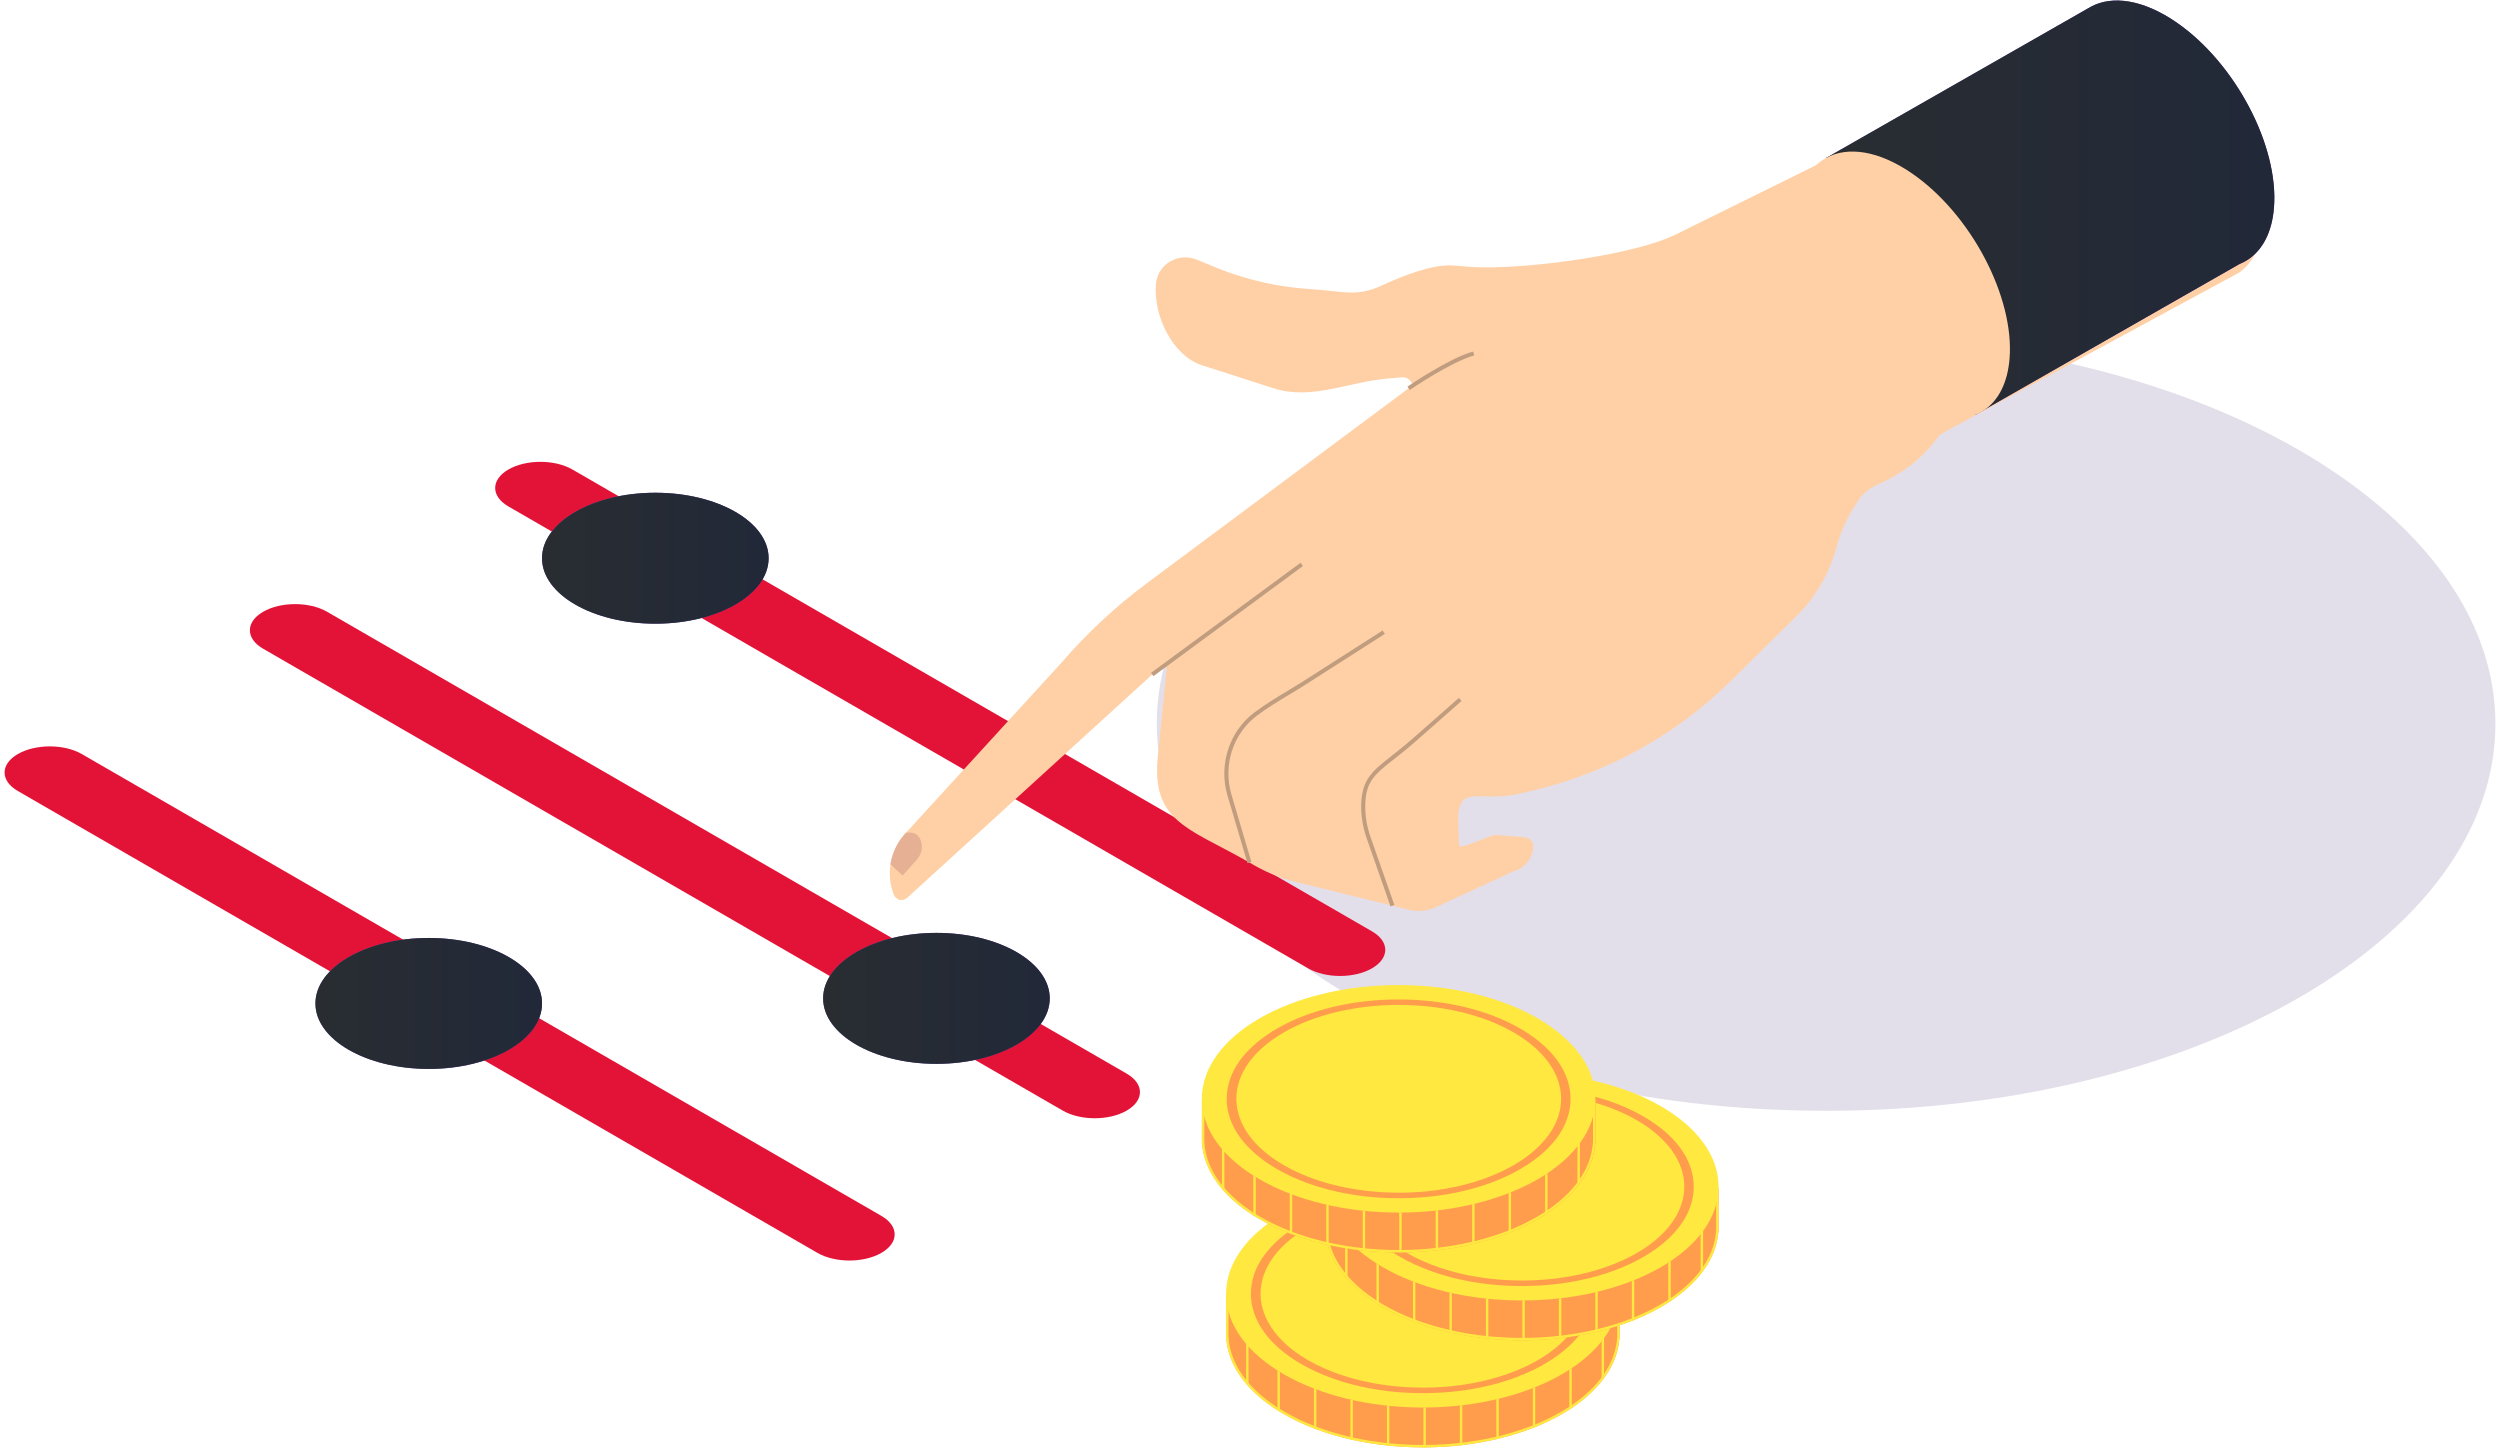 <svg width="273" height="159" viewBox="0 0 273 159" fill="none" xmlns="http://www.w3.org/2000/svg">
<g clip-path="url(#clip0_2271_28422)">
<path d="M199.409 121.299C239.776 121.299 272.5 102.382 272.5 79.048C272.5 55.713 239.776 36.797 199.409 36.797C159.041 36.797 126.317 55.713 126.317 79.048C126.317 102.382 159.041 121.299 199.409 121.299Z" fill="#E3DFEA"/>
<path d="M96.251 136.814C94.321 137.928 91.195 137.928 89.266 136.814L1.947 86.378C0.018 85.264 0.018 83.456 1.947 82.341C3.876 81.227 7.002 81.227 8.931 82.341L96.251 132.777C98.18 133.892 98.18 135.699 96.251 136.814Z" fill="#E31337"/>
<path d="M46.817 116.727C53.65 116.727 59.19 113.525 59.19 109.576C59.19 105.627 53.65 102.425 46.817 102.425C39.983 102.425 34.444 105.627 34.444 109.576C34.444 113.525 39.983 116.727 46.817 116.727Z" fill="url(#paint0_linear_2271_28422)"/>
<path d="M46.817 116.727C53.65 116.727 59.19 113.525 59.19 109.576C59.19 105.627 53.65 102.425 46.817 102.425C39.983 102.425 34.444 105.627 34.444 109.576C34.444 113.525 39.983 116.727 46.817 116.727Z" fill="url(#paint1_linear_2271_28422)"/>
<path d="M123.037 121.277C121.108 122.392 117.982 122.392 116.053 121.277L28.733 70.841C26.804 69.727 26.804 67.919 28.733 66.805C30.663 65.69 33.788 65.69 35.718 66.805L123.037 117.241C124.966 118.355 124.966 120.163 123.037 121.277Z" fill="#E31337"/>
<path d="M102.258 116.173C109.091 116.173 114.631 112.971 114.631 109.022C114.631 105.073 109.091 101.871 102.258 101.871C95.424 101.871 89.885 105.073 89.885 109.022C89.885 112.971 95.424 116.173 102.258 116.173Z" fill="url(#paint2_linear_2271_28422)"/>
<path d="M102.258 116.173C109.091 116.173 114.631 112.971 114.631 109.022C114.631 105.073 109.091 101.871 102.258 101.871C95.424 101.871 89.885 105.073 89.885 109.022C89.885 112.971 95.424 116.173 102.258 116.173Z" fill="url(#paint3_linear_2271_28422)"/>
<path d="M149.824 105.741C147.894 106.855 144.769 106.855 142.84 105.741L55.52 55.305C53.591 54.19 53.591 52.383 55.52 51.268C57.449 50.154 60.575 50.154 62.504 51.268L149.824 101.704C151.753 102.818 151.753 104.626 149.824 105.741Z" fill="#E31337"/>
<path d="M71.56 68.108C78.394 68.108 83.933 64.907 83.933 60.957C83.933 57.008 78.394 53.807 71.56 53.807C64.727 53.807 59.187 57.008 59.187 60.957C59.187 64.907 64.727 68.108 71.56 68.108Z" fill="url(#paint4_linear_2271_28422)"/>
<path d="M71.56 68.108C78.394 68.108 83.933 64.907 83.933 60.957C83.933 57.008 78.394 53.807 71.56 53.807C64.727 53.807 59.187 57.008 59.187 60.957C59.187 64.907 64.727 68.108 71.56 68.108Z" fill="url(#paint5_linear_2271_28422)"/>
<path d="M247.117 24.421C246.913 26.95 245.958 28.761 244.504 29.776L243.509 30.314L212.746 46.959C212.419 47.139 212.097 47.328 211.779 47.529L211.711 47.625C210.094 49.894 207.877 51.643 205.335 52.779C204.457 53.172 203.675 53.636 203.19 54.296C201.978 55.933 201.069 57.806 200.525 59.815C199.758 62.648 198.252 65.226 196.169 67.285L189.064 74.305C182.945 80.354 175.256 84.561 166.865 86.452L165.737 86.706C161.563 87.647 159.12 85.468 159.247 89.746L159.318 92.247C159.34 92.956 162.673 91.124 163.381 91.179L166.507 91.433C167.051 91.476 167.477 91.956 167.44 92.501C167.344 93.767 166.46 94.835 165.236 95.163L156.799 99.067V99.061C155.917 99.469 154.897 99.605 153.855 99.348L152.056 98.906L141.541 96.321C139.989 95.94 138.496 95.352 137.111 94.572L136.437 94.188L135.8 93.829C129.697 90.396 125.727 89.613 126.432 82.639L127.406 73.052C127.424 72.863 127.297 72.72 127.143 72.683H127.14C127.035 72.659 126.923 72.68 126.831 72.761L125.847 73.637L125.826 73.655H125.823L99.045 98.061C98.575 98.475 97.833 98.296 97.602 97.692L97.583 97.643C97.237 96.73 97.11 95.773 97.19 94.829C97.203 94.68 97.224 94.529 97.243 94.38C97.354 93.674 97.583 92.987 97.92 92.356C98.136 91.944 98.405 91.551 98.715 91.195L98.928 90.944L115.83 72.457C118.638 69.192 121.794 66.251 125.241 63.684L153.821 42.406C154.328 42.031 154.359 42.143 154.09 41.706H154.087C153.895 41.384 153.537 41.164 153.085 41.202L151.496 41.341C147.18 41.725 143.214 43.727 139.089 42.403L131.283 39.898C128.015 38.852 125.912 34.416 126.231 30.992C126.401 29.101 128.175 27.85 129.956 28.145C130.197 28.185 130.439 28.25 130.677 28.349L132.671 29.166C133.66 29.578 134.671 29.94 135.698 30.243C137.902 30.903 140.168 31.336 142.465 31.522L143.35 31.593C143.43 31.599 143.513 31.605 143.597 31.611C146.571 31.794 148.151 32.45 150.853 31.194C153.265 30.076 156.536 28.813 158.715 28.993L160.382 29.129C163.579 29.389 169.41 28.906 174.573 27.971C177.943 27.361 181.028 26.56 182.911 25.646L186.544 23.851L227.531 3.612C227.531 3.612 227.546 3.603 227.553 3.597L227.899 3.392C230.156 2.142 233.421 2.603 236.927 5.027C243.076 9.277 247.639 17.96 247.117 24.421Z" fill="#FFD0A6"/>
<path d="M142.021 61.452L125.689 73.477L125.953 73.836L142.285 61.811L142.021 61.452Z" fill="#C19D80"/>
<path d="M136.223 94.253L134.044 86.889C133.045 83.514 134.229 79.859 136.993 77.788C138.112 76.949 139.355 76.197 140.561 75.469C141.133 75.126 141.696 74.782 142.237 74.442L150.986 68.845L151.227 69.219L142.478 74.816C141.934 75.163 141.368 75.503 140.793 75.85C139.599 76.571 138.363 77.317 137.262 78.144C134.65 80.103 133.527 83.564 134.473 86.762L136.653 94.126L136.226 94.253H136.223Z" fill="#C19D80"/>
<path d="M151.846 98.98L149.267 91.631C148.807 90.315 148.596 89.003 148.646 87.728C148.751 85.069 149.898 84.165 151.979 82.527C152.653 81.998 153.416 81.394 154.294 80.623L159.312 76.209L159.606 76.543L154.588 80.958C153.701 81.738 152.934 82.341 152.254 82.877C150.148 84.533 149.187 85.291 149.091 87.743C149.045 88.96 149.242 90.219 149.688 91.479L152.266 98.828L151.846 98.977V98.98Z" fill="#C19D80"/>
<path d="M100.666 92.634C100.632 93.064 100.458 93.479 100.158 93.817L98.566 95.615L97.237 94.377C97.348 93.674 97.577 92.987 97.914 92.352C98.13 91.941 98.399 91.551 98.709 91.192L98.925 90.941L99.33 90.916C99.809 90.888 100.261 91.157 100.471 91.594C100.628 91.925 100.693 92.281 100.662 92.634H100.666Z" fill="#E5B093"/>
<path d="M237.697 2.464C234.042 -0.062 230.638 -0.545 228.285 0.758L199.412 17.248L215.687 45.315L244.56 28.825C244.928 28.68 245.274 28.491 245.596 28.265C247.111 27.206 248.106 25.318 248.317 22.681C248.861 15.948 244.106 6.893 237.694 2.464H237.697Z" fill="url(#paint6_linear_2271_28422)"/>
<path d="M237.697 2.464C234.042 -0.062 230.638 -0.545 228.285 0.758L199.412 17.248L215.687 45.315L244.56 28.825C244.928 28.68 245.274 28.491 245.596 28.265C247.111 27.206 248.106 25.318 248.317 22.681C248.861 15.948 244.106 6.893 237.694 2.464H237.697Z" fill="url(#paint7_linear_2271_28422)"/>
<path d="M219.443 39.171C219.23 41.808 218.234 43.697 216.722 44.755C216.398 44.981 216.051 45.17 215.687 45.316C213.371 46.26 210.217 45.668 206.851 43.34C200.438 38.908 195.68 29.853 196.224 23.12C196.441 20.436 197.467 18.527 199.025 17.48C199.032 17.48 199.041 17.471 199.047 17.465L199.409 17.251C201.762 15.948 205.166 16.431 208.82 18.957C215.232 23.387 219.987 32.441 219.443 39.174V39.171Z" fill="#FFD0A6"/>
<path d="M153.945 42.585L153.695 42.217C153.883 42.09 158.311 39.072 160.867 38.388L160.982 38.818C158.499 39.48 153.991 42.554 153.945 42.585Z" fill="#C19D80"/>
<path d="M176.861 141.411V145.633V146.218H176.839C176.74 147.434 176.332 148.648 175.618 149.809C175.535 149.945 175.445 150.081 175.352 150.214C174.486 151.48 173.247 152.678 171.633 153.756C171.546 153.814 171.46 153.87 171.37 153.929C171.113 154.093 170.847 154.257 170.569 154.415C169.654 154.944 168.674 155.415 167.648 155.83C167.561 155.864 167.471 155.901 167.385 155.932C166.201 156.396 164.955 156.783 163.665 157.093C163.579 157.114 163.489 157.136 163.403 157.158C162.194 157.439 160.945 157.653 159.683 157.801C159.597 157.814 159.507 157.823 159.42 157.832C158.193 157.969 156.947 158.043 155.701 158.052C155.615 158.052 155.525 158.052 155.438 158.052C154.192 158.052 152.95 157.993 151.719 157.87C151.632 157.863 151.543 157.854 151.456 157.842C150.195 157.709 148.949 157.507 147.737 157.241C147.65 157.223 147.561 157.204 147.474 157.182C146.188 156.888 144.942 156.52 143.755 156.077C143.668 156.046 143.579 156.012 143.492 155.978C142.323 155.529 141.216 155.009 140.187 154.412C140.048 154.331 139.909 154.248 139.773 154.164C139.683 154.112 139.596 154.056 139.51 154.003C137.939 153.01 136.699 151.904 135.79 150.737C135.698 150.62 135.611 150.505 135.528 150.385C134.569 149.05 134.034 147.636 133.92 146.212H133.895V141.404H135.172C135.283 141.225 135.401 141.048 135.528 140.875C135.611 140.757 135.701 140.64 135.79 140.522C136.124 140.092 136.505 139.671 136.928 139.259C137.448 138.758 138.032 138.272 138.687 137.807C139.154 137.476 139.655 137.154 140.19 136.845C148.581 131.994 162.188 131.994 170.578 136.845C171.113 137.154 171.614 137.476 172.081 137.807C172.733 138.272 173.321 138.758 173.84 139.259C174.437 139.835 174.944 140.435 175.364 141.048C175.445 141.166 175.522 141.284 175.596 141.404H176.873L176.861 141.411Z" fill="#FF9D4D"/>
<path d="M155.373 133.477C161.068 133.477 166.417 134.755 170.436 137.08C170.959 137.383 171.456 137.702 171.917 138.03C172.554 138.485 173.135 138.965 173.645 139.457C174.22 140.015 174.721 140.603 175.136 141.206C175.216 141.321 175.29 141.435 175.361 141.55L175.439 141.674H176.598V145.955L176.579 146.196C176.484 147.382 176.085 148.552 175.395 149.673C175.321 149.796 175.235 149.93 175.139 150.069C174.273 151.335 173.042 152.502 171.49 153.539C171.404 153.595 171.317 153.654 171.231 153.709C170.977 153.87 170.711 154.034 170.439 154.189C169.549 154.703 168.578 155.173 167.555 155.588C167.468 155.622 167.382 155.656 167.292 155.69C166.129 156.145 164.89 156.532 163.6 156.842C163.514 156.864 163.43 156.885 163.344 156.904C162.16 157.179 160.917 157.396 159.649 157.542C159.563 157.551 159.479 157.563 159.389 157.573C158.171 157.709 156.928 157.78 155.695 157.789C155.608 157.789 155.522 157.789 155.435 157.789H155.364C154.149 157.789 152.931 157.727 151.737 157.61C151.651 157.603 151.567 157.594 151.481 157.585C150.229 157.452 148.989 157.251 147.789 156.991C147.703 156.972 147.616 156.953 147.53 156.932C146.243 156.638 145.001 156.269 143.841 155.836L143.81 155.824C143.736 155.796 143.659 155.768 143.582 155.737C142.419 155.291 141.318 154.771 140.314 154.189C140.174 154.109 140.038 154.028 139.902 153.945C139.816 153.892 139.729 153.836 139.643 153.784C138.128 152.824 136.897 151.747 135.988 150.577C135.899 150.462 135.815 150.351 135.732 150.236C134.807 148.948 134.285 147.589 134.173 146.196L134.155 145.955H134.152V141.674H135.311L135.388 141.55C135.494 141.38 135.611 141.206 135.735 141.033C135.815 140.918 135.902 140.804 135.991 140.689C136.316 140.271 136.69 139.854 137.104 139.454C137.621 138.956 138.202 138.473 138.833 138.027C139.296 137.696 139.794 137.377 140.314 137.077C144.333 134.755 149.681 133.474 155.376 133.474L155.373 133.477ZM155.373 133.214C149.873 133.214 144.376 134.427 140.178 136.851C139.643 137.16 139.142 137.482 138.675 137.814C138.023 138.278 137.435 138.764 136.916 139.265C136.492 139.677 136.112 140.098 135.778 140.528C135.685 140.646 135.599 140.761 135.515 140.881C135.388 141.055 135.271 141.234 135.16 141.411H133.883V146.218H133.908C134.022 147.639 134.557 149.054 135.515 150.391C135.599 150.508 135.685 150.626 135.778 150.741C136.687 151.911 137.93 153.016 139.497 154.006C139.584 154.059 139.671 154.115 139.76 154.167C139.896 154.251 140.035 154.331 140.174 154.415C141.204 155.009 142.311 155.533 143.479 155.981C143.566 156.015 143.656 156.049 143.742 156.08C144.93 156.523 146.179 156.891 147.462 157.186C147.548 157.207 147.638 157.226 147.724 157.244C148.936 157.511 150.182 157.712 151.444 157.845C151.53 157.854 151.62 157.863 151.707 157.873C152.912 157.994 154.134 158.055 155.355 158.055C155.38 158.055 155.404 158.055 155.426 158.055C155.512 158.055 155.602 158.055 155.689 158.055C156.935 158.046 158.181 157.972 159.408 157.836C159.495 157.826 159.584 157.817 159.671 157.805C160.935 157.656 162.181 157.442 163.39 157.161C163.477 157.139 163.566 157.121 163.653 157.096C164.942 156.786 166.188 156.399 167.372 155.935C167.459 155.901 167.549 155.867 167.635 155.833C168.662 155.418 169.639 154.947 170.557 154.418C170.832 154.257 171.101 154.096 171.358 153.932C171.447 153.873 171.534 153.818 171.62 153.759C173.234 152.682 174.474 151.484 175.34 150.217C175.432 150.081 175.522 149.948 175.606 149.812C176.323 148.648 176.728 147.438 176.827 146.221H176.848V145.636V141.414H175.572C175.497 141.296 175.42 141.175 175.34 141.058C174.919 140.445 174.412 139.844 173.815 139.269C173.296 138.767 172.709 138.281 172.056 137.817C171.589 137.482 171.089 137.164 170.554 136.854C166.358 134.43 160.858 133.217 155.358 133.217L155.373 133.214Z" fill="#FFE840"/>
<path d="M155.373 153.703C167.241 153.703 176.861 148.141 176.861 141.281C176.861 134.42 167.241 128.858 155.373 128.858C143.506 128.858 133.886 134.42 133.886 141.281C133.886 148.141 143.506 153.703 155.373 153.703Z" fill="#FFE840"/>
<path d="M173.828 139.269C173.142 137.136 171.361 135.173 168.649 133.607C165.103 131.558 160.388 130.428 155.373 130.428C150.359 130.428 145.644 131.558 142.098 133.607C139.386 135.173 137.605 137.136 136.919 139.269C136.709 139.925 136.601 140.6 136.601 141.281C136.601 143.367 137.612 145.364 139.504 147.085C139.59 147.165 139.677 147.243 139.767 147.317C140.444 147.902 141.223 148.447 142.101 148.955C142.546 149.212 143.01 149.453 143.486 149.679C143.572 149.722 143.662 149.763 143.749 149.803C144.905 150.332 146.151 150.775 147.468 151.128C147.555 151.152 147.644 151.177 147.731 151.199C148.921 151.505 150.167 151.741 151.45 151.895C151.537 151.908 151.626 151.917 151.713 151.926C152.906 152.063 154.131 152.131 155.373 152.131H155.435C155.522 152.131 155.612 152.131 155.698 152.131C156.963 152.118 158.209 152.035 159.417 151.883C159.504 151.871 159.594 151.861 159.68 151.849C160.966 151.676 162.212 151.425 163.4 151.1C163.489 151.075 163.576 151.05 163.662 151.026C164.986 150.651 166.232 150.18 167.382 149.626C167.468 149.586 167.558 149.543 167.645 149.496C167.988 149.326 168.322 149.147 168.646 148.958C169.694 148.351 170.606 147.685 171.367 146.973C171.457 146.89 171.546 146.806 171.63 146.72C173.271 145.085 174.146 143.222 174.146 141.284C174.146 140.603 174.038 139.928 173.828 139.272V139.269ZM171.633 145.385C171.549 145.497 171.46 145.608 171.37 145.72C170.526 146.738 169.376 147.692 167.92 148.534C167.83 148.586 167.74 148.636 167.651 148.685C167.564 148.735 167.478 148.781 167.388 148.828C166.244 149.438 164.992 149.945 163.669 150.348C163.582 150.375 163.492 150.4 163.406 150.425C162.212 150.775 160.963 151.041 159.686 151.227C159.6 151.239 159.513 151.252 159.424 151.264C158.202 151.428 156.953 151.518 155.704 151.53C155.618 151.53 155.528 151.53 155.442 151.53C154.196 151.53 152.946 151.459 151.722 151.31C151.636 151.301 151.546 151.289 151.459 151.276C150.186 151.112 148.937 150.865 147.74 150.533C147.653 150.509 147.564 150.484 147.477 150.459C146.16 150.081 144.908 149.602 143.758 149.023C143.668 148.979 143.582 148.933 143.495 148.887C143.273 148.772 143.053 148.651 142.84 148.527C141.594 147.806 140.57 147.004 139.776 146.153C139.686 146.057 139.596 145.958 139.513 145.859C137.349 143.349 137.071 140.426 138.687 137.811C139.544 136.427 140.926 135.13 142.84 134.025C149.756 130.025 161.013 130.025 167.929 134.025C169.843 135.13 171.225 136.427 172.081 137.811C173.596 140.259 173.451 142.98 171.645 145.379L171.633 145.385Z" fill="#FF9D4D"/>
<path d="M156.06 139.528L158.082 140.699C158.035 140.72 157.992 140.745 157.946 140.77L156.836 141.411L154.944 140.318L155.568 139.956C155.791 139.826 155.955 139.683 156.057 139.525L156.06 139.528Z" fill="#D1975D"/>
<path d="M136.342 146.93V151.282C136.249 151.165 136.162 151.05 136.078 150.929V146.574C136.162 146.692 136.252 146.809 136.342 146.927V146.93Z" fill="#FFE840"/>
<path d="M139.764 149.818V154.174C139.674 154.121 139.587 154.065 139.5 154.013V149.657C139.587 149.713 139.674 149.766 139.764 149.821V149.818Z" fill="#FFE840"/>
<path d="M143.746 151.728V156.084C143.66 156.053 143.57 156.019 143.483 155.985V151.629C143.57 151.663 143.66 151.697 143.746 151.728Z" fill="#FFE840"/>
<path d="M147.732 152.892V157.248C147.645 157.229 147.555 157.21 147.468 157.189V152.833C147.555 152.855 147.645 152.873 147.732 152.892Z" fill="#FFE840"/>
<path d="M151.714 153.521V157.876C151.627 157.87 151.537 157.86 151.45 157.848V153.493C151.537 153.502 151.627 153.511 151.714 153.521Z" fill="#FFE840"/>
<path d="M155.699 153.7V158.055C155.612 158.055 155.522 158.055 155.435 158.055V153.7C155.522 153.7 155.612 153.7 155.699 153.7Z" fill="#FFE840"/>
<path d="M159.681 153.449V157.805C159.594 157.817 159.504 157.826 159.417 157.836V153.48C159.504 153.471 159.594 153.462 159.681 153.449Z" fill="#FFE840"/>
<path d="M163.666 152.743V157.099C163.579 157.121 163.489 157.142 163.403 157.164V152.808C163.489 152.787 163.579 152.768 163.666 152.747V152.743Z" fill="#FFE840"/>
<path d="M167.649 151.477V155.833C167.562 155.867 167.472 155.904 167.385 155.935V151.579C167.472 151.548 167.562 151.511 167.649 151.477Z" fill="#FFE840"/>
<path d="M171.631 149.403V153.759C171.544 153.818 171.457 153.873 171.367 153.932V149.577C171.457 149.521 171.544 149.462 171.631 149.403Z" fill="#FFE840"/>
<path d="M175.164 145.893V150.249C175.081 150.385 174.991 150.521 174.897 150.654V146.299C174.991 146.162 175.077 146.029 175.164 145.893Z" fill="#FFE840"/>
<path d="M187.669 129.719V133.941V134.526H187.648C187.549 135.743 187.141 136.956 186.427 138.117C186.343 138.253 186.253 138.389 186.161 138.522C185.295 139.788 184.055 140.986 182.441 142.064C182.355 142.123 182.268 142.178 182.179 142.237C181.922 142.401 181.656 142.565 181.378 142.723C180.463 143.252 179.483 143.723 178.456 144.138C178.37 144.172 178.28 144.209 178.193 144.24C177.009 144.704 175.763 145.091 174.474 145.401C174.387 145.422 174.298 145.444 174.211 145.466C173.002 145.747 171.753 145.961 170.492 146.11C170.405 146.119 170.316 146.131 170.229 146.141C169.002 146.277 167.756 146.351 166.51 146.36C166.423 146.36 166.333 146.36 166.247 146.36C165.001 146.36 163.758 146.302 162.528 146.178C162.441 146.171 162.351 146.162 162.265 146.15C161.003 146.017 159.757 145.816 158.545 145.549C158.459 145.531 158.369 145.512 158.283 145.49C156.997 145.196 155.751 144.828 154.563 144.385C154.477 144.354 154.387 144.32 154.301 144.286C153.132 143.837 152.025 143.317 150.995 142.72C150.856 142.639 150.717 142.556 150.581 142.472C150.492 142.42 150.405 142.364 150.318 142.311C148.748 141.318 147.508 140.213 146.599 139.046C146.506 138.928 146.42 138.813 146.336 138.693C145.378 137.358 144.843 135.944 144.729 134.52H144.704V129.712H145.981C146.092 129.533 146.21 129.356 146.336 129.183C146.42 129.065 146.509 128.948 146.599 128.83C146.933 128.4 147.313 127.979 147.737 127.567C148.256 127.066 148.841 126.58 149.496 126.115C149.963 125.784 150.464 125.462 150.999 125.153C159.39 120.302 172.996 120.302 181.387 125.153C181.922 125.462 182.423 125.784 182.89 126.115C183.542 126.58 184.129 127.066 184.649 127.567C185.246 128.143 185.753 128.744 186.173 129.356C186.253 129.474 186.331 129.592 186.405 129.712H187.682L187.669 129.719Z" fill="#FF9D4D"/>
<path d="M166.182 121.785C171.877 121.785 177.226 123.063 181.245 125.388C181.767 125.691 182.265 126.01 182.726 126.338C183.363 126.79 183.944 127.273 184.454 127.765C185.029 128.323 185.53 128.911 185.944 129.514C186.025 129.629 186.099 129.744 186.17 129.858L186.247 129.982H187.407V134.263L187.388 134.504C187.292 135.69 186.893 136.86 186.204 137.981C186.13 138.105 186.043 138.238 185.947 138.377C185.082 139.643 183.851 140.81 182.299 141.847C182.213 141.903 182.126 141.962 182.039 142.017C181.786 142.178 181.52 142.342 181.248 142.497C180.358 143.011 179.387 143.482 178.348 143.899C178.264 143.934 178.184 143.964 178.101 143.999C176.938 144.454 175.698 144.841 174.409 145.15C174.323 145.172 174.239 145.193 174.152 145.212C172.968 145.487 171.725 145.704 170.455 145.853C170.371 145.862 170.285 145.874 170.198 145.881C168.98 146.017 167.737 146.088 166.504 146.097C166.417 146.097 166.33 146.097 166.244 146.097H166.173C164.958 146.097 163.74 146.035 162.546 145.918C162.46 145.912 162.376 145.902 162.29 145.893C161.037 145.76 159.798 145.559 158.598 145.299C158.511 145.28 158.425 145.262 158.338 145.24C157.052 144.946 155.809 144.577 154.65 144.144L154.622 144.135C154.545 144.107 154.471 144.079 154.39 144.048C153.228 143.602 152.127 143.082 151.122 142.5C150.983 142.42 150.847 142.339 150.711 142.256C150.624 142.203 150.535 142.147 150.451 142.095C148.936 141.135 147.706 140.058 146.797 138.888C146.707 138.773 146.624 138.662 146.54 138.547C145.616 137.26 145.093 135.901 144.982 134.508L144.964 134.266H144.96V129.985H146.12L146.197 129.861C146.302 129.691 146.42 129.518 146.543 129.344C146.624 129.23 146.71 129.115 146.8 129.001C147.125 128.583 147.499 128.168 147.913 127.765C148.429 127.264 149.011 126.784 149.641 126.338C150.105 126.007 150.603 125.688 151.122 125.388C155.141 123.066 160.49 121.785 166.185 121.785H166.182ZM166.182 121.522C160.682 121.522 155.185 122.735 150.989 125.159C150.454 125.469 149.954 125.79 149.487 126.122C148.834 126.586 148.247 127.072 147.728 127.574C147.304 127.985 146.924 128.406 146.59 128.837C146.497 128.954 146.41 129.069 146.327 129.189C146.2 129.363 146.083 129.542 145.971 129.719H144.695V134.526H144.719C144.834 135.947 145.369 137.362 146.327 138.699C146.41 138.817 146.497 138.934 146.59 139.052C147.499 140.222 148.742 141.327 150.312 142.318C150.399 142.37 150.485 142.426 150.575 142.479C150.711 142.562 150.85 142.643 150.989 142.726C152.019 143.321 153.126 143.844 154.294 144.293C154.381 144.327 154.471 144.361 154.557 144.392C155.744 144.834 156.993 145.203 158.276 145.497C158.363 145.518 158.453 145.537 158.539 145.556C159.751 145.822 160.997 146.023 162.259 146.156C162.345 146.165 162.435 146.175 162.521 146.184C163.727 146.305 164.948 146.367 166.17 146.367C166.194 146.367 166.219 146.367 166.241 146.367C166.327 146.367 166.417 146.367 166.504 146.367C167.75 146.357 168.995 146.283 170.223 146.147C170.309 146.138 170.399 146.128 170.486 146.116C171.75 145.967 172.996 145.754 174.205 145.472C174.292 145.45 174.381 145.432 174.468 145.407C175.757 145.097 177.003 144.71 178.187 144.246C178.274 144.212 178.363 144.178 178.45 144.144C179.476 143.729 180.453 143.259 181.372 142.729C181.647 142.568 181.916 142.407 182.172 142.243C182.262 142.185 182.349 142.129 182.435 142.07C184.049 140.993 185.289 139.795 186.154 138.529C186.247 138.392 186.337 138.259 186.42 138.123C187.138 136.959 187.543 135.749 187.642 134.532H187.663V133.947V129.725H186.386C186.312 129.607 186.235 129.487 186.154 129.369C185.734 128.756 185.227 128.155 184.63 127.58C184.111 127.078 183.523 126.592 182.871 126.128C182.404 125.794 181.903 125.475 181.369 125.165C177.173 122.741 171.673 121.528 166.173 121.528L166.182 121.522Z" fill="#FFE840"/>
<path d="M166.182 142.011C178.049 142.011 187.669 136.449 187.669 129.589C187.669 122.728 178.049 117.166 166.182 117.166C154.315 117.166 144.695 122.728 144.695 129.589C144.695 136.449 154.315 142.011 166.182 142.011Z" fill="#FFE840"/>
<path d="M184.637 127.574C183.95 125.441 182.169 123.478 179.458 121.912C175.912 119.863 171.197 118.733 166.182 118.733C161.167 118.733 156.452 119.863 152.906 121.912C150.195 123.478 148.414 125.441 147.728 127.574C147.517 128.23 147.409 128.905 147.409 129.586C147.409 131.672 148.42 133.669 150.312 135.39C150.399 135.47 150.485 135.548 150.575 135.622C151.252 136.207 152.031 136.752 152.909 137.26C153.355 137.516 153.815 137.758 154.294 137.984C154.381 138.027 154.471 138.067 154.557 138.108C155.714 138.637 156.959 139.08 158.277 139.433C158.363 139.457 158.453 139.482 158.539 139.504C159.73 139.81 160.976 140.046 162.259 140.2C162.345 140.213 162.435 140.222 162.521 140.231C163.715 140.367 164.939 140.436 166.182 140.436H166.244C166.33 140.436 166.42 140.436 166.507 140.436C167.771 140.423 169.017 140.34 170.226 140.188C170.313 140.176 170.402 140.166 170.489 140.154C171.775 139.981 173.021 139.73 174.208 139.405C174.298 139.38 174.384 139.355 174.471 139.33C175.794 138.956 177.04 138.485 178.19 137.931C178.277 137.891 178.367 137.848 178.453 137.801C178.796 137.631 179.13 137.451 179.455 137.263C180.503 136.656 181.415 135.99 182.176 135.278C182.265 135.195 182.355 135.111 182.438 135.025C184.08 133.39 184.955 131.527 184.955 129.589C184.955 128.908 184.847 128.233 184.637 127.577V127.574ZM182.441 133.69C182.358 133.802 182.268 133.913 182.179 134.025C181.335 135.043 180.184 135.997 178.728 136.839C178.639 136.891 178.549 136.941 178.459 136.99C178.373 137.04 178.286 137.086 178.196 137.133C177.053 137.742 175.8 138.25 174.477 138.653C174.391 138.68 174.301 138.705 174.214 138.73C173.021 139.08 171.772 139.346 170.495 139.529C170.408 139.541 170.322 139.553 170.232 139.566C169.011 139.73 167.762 139.82 166.513 139.832C166.426 139.832 166.337 139.832 166.25 139.832C165.004 139.832 163.755 139.761 162.531 139.612C162.444 139.603 162.355 139.59 162.268 139.578C160.994 139.414 159.745 139.166 158.549 138.835C158.462 138.81 158.372 138.786 158.286 138.761C156.969 138.383 155.717 137.903 154.567 137.325C154.477 137.281 154.39 137.235 154.304 137.188C154.081 137.074 153.862 136.953 153.648 136.829C152.402 136.108 151.379 135.306 150.584 134.455C150.495 134.359 150.405 134.26 150.322 134.161C148.157 131.65 147.879 128.728 149.496 126.112C150.352 124.729 151.734 123.432 153.648 122.327C160.564 118.327 171.821 118.327 178.738 122.327C180.651 123.432 182.033 124.729 182.89 126.112C184.405 128.561 184.259 131.282 182.454 133.681L182.441 133.69Z" fill="#FF9D4D"/>
<path d="M166.871 127.837L168.893 129.007C168.847 129.028 168.804 129.053 168.757 129.078L167.648 129.719L165.755 128.626L166.38 128.264C166.603 128.134 166.766 127.991 166.868 127.833L166.871 127.837Z" fill="#D1975D"/>
<path d="M147.15 135.238V139.59C147.057 139.473 146.971 139.358 146.887 139.238V134.882C146.971 135 147.06 135.117 147.15 135.235V135.238Z" fill="#FFE840"/>
<path d="M150.576 138.123V142.479C150.486 142.426 150.399 142.37 150.312 142.318V137.962C150.399 138.018 150.486 138.071 150.576 138.126V138.123Z" fill="#FFE840"/>
<path d="M154.558 140.036V144.392C154.471 144.361 154.381 144.327 154.294 144.293V139.937C154.381 139.971 154.471 140.005 154.558 140.036Z" fill="#FFE840"/>
<path d="M158.543 141.2V145.556C158.456 145.537 158.366 145.518 158.28 145.497V141.141C158.366 141.163 158.456 141.182 158.543 141.2Z" fill="#FFE840"/>
<path d="M162.525 141.829V146.184C162.439 146.178 162.349 146.169 162.262 146.156V141.801C162.349 141.81 162.439 141.819 162.525 141.829Z" fill="#FFE840"/>
<path d="M166.508 142.005V146.36C166.421 146.36 166.331 146.36 166.244 146.36V142.005C166.331 142.005 166.421 142.005 166.508 142.005Z" fill="#FFE840"/>
<path d="M170.493 141.757V146.113C170.406 146.122 170.316 146.134 170.229 146.144V141.788C170.316 141.779 170.406 141.77 170.493 141.757Z" fill="#FFE840"/>
<path d="M174.475 141.048V145.404C174.388 145.425 174.298 145.447 174.211 145.469V141.113C174.298 141.092 174.388 141.073 174.475 141.051V141.048Z" fill="#FFE840"/>
<path d="M178.46 139.785V144.141C178.373 144.175 178.283 144.212 178.197 144.243V139.888C178.283 139.857 178.373 139.819 178.46 139.785Z" fill="#FFE840"/>
<path d="M182.442 137.711V142.067C182.355 142.126 182.268 142.181 182.178 142.24V137.885C182.268 137.829 182.355 137.77 182.442 137.711Z" fill="#FFE840"/>
<path d="M185.976 134.201V138.557C185.892 138.693 185.802 138.829 185.709 138.962V134.607C185.802 134.47 185.889 134.337 185.976 134.201Z" fill="#FFE840"/>
<path d="M174.22 120.122V124.345V124.93H174.199C174.1 126.146 173.692 127.36 172.978 128.521C172.894 128.657 172.804 128.793 172.712 128.926C171.846 130.192 170.606 131.39 168.992 132.467C168.906 132.526 168.819 132.582 168.73 132.641C168.473 132.805 168.207 132.969 167.929 133.127C167.014 133.656 166.034 134.127 165.007 134.542C164.921 134.576 164.831 134.613 164.744 134.644C163.56 135.108 162.314 135.495 161.025 135.805C160.938 135.826 160.849 135.848 160.762 135.87C159.553 136.151 158.304 136.365 157.043 136.513C156.956 136.523 156.867 136.535 156.78 136.544C155.553 136.681 154.307 136.755 153.061 136.764C152.974 136.764 152.884 136.764 152.798 136.764C151.552 136.764 150.309 136.705 149.079 136.581C148.992 136.575 148.902 136.566 148.816 136.554C147.554 136.421 146.308 136.219 145.096 135.953C145.01 135.935 144.92 135.916 144.834 135.894C143.547 135.6 142.302 135.232 141.114 134.789C141.028 134.758 140.938 134.724 140.851 134.69C139.683 134.241 138.576 133.721 137.546 133.124C137.407 133.043 137.268 132.96 137.132 132.876C137.042 132.82 136.956 132.768 136.869 132.715C135.299 131.721 134.059 130.616 133.147 129.449C133.054 129.332 132.968 129.217 132.884 129.096C131.926 127.762 131.391 126.348 131.276 124.924H131.252V120.116H132.529C132.64 119.937 132.757 119.76 132.884 119.587C132.968 119.469 133.057 119.352 133.147 119.234C133.481 118.804 133.861 118.383 134.285 117.971C134.804 117.47 135.388 116.984 136.044 116.519C136.511 116.188 137.012 115.866 137.546 115.557C145.937 110.706 159.544 110.706 167.935 115.557C168.47 115.866 168.971 116.188 169.438 116.519C170.09 116.984 170.677 117.47 171.197 117.971C171.793 118.547 172.3 119.147 172.721 119.76C172.801 119.878 172.879 119.996 172.953 120.116H174.23L174.22 120.122Z" fill="#FF9D4D"/>
<path d="M152.73 112.189C158.425 112.189 163.774 113.467 167.793 115.792C168.315 116.095 168.813 116.414 169.274 116.742C169.911 117.197 170.492 117.677 171.002 118.169C171.577 118.726 172.078 119.315 172.492 119.918C172.573 120.033 172.647 120.147 172.718 120.262L172.795 120.386H173.955V124.667L173.936 124.908C173.84 126.094 173.441 127.264 172.752 128.385C172.675 128.508 172.591 128.642 172.495 128.781C171.63 130.047 170.399 131.214 168.847 132.251C168.761 132.307 168.674 132.365 168.587 132.421C168.334 132.582 168.068 132.746 167.796 132.901C166.906 133.415 165.935 133.885 164.905 134.3C164.819 134.334 164.735 134.368 164.649 134.402C163.486 134.857 162.246 135.244 160.957 135.554C160.871 135.576 160.787 135.597 160.7 135.616C159.516 135.891 158.273 136.108 157.006 136.253C156.919 136.263 156.836 136.275 156.746 136.284C155.528 136.421 154.285 136.492 153.052 136.501C152.965 136.501 152.878 136.501 152.792 136.501H152.721C151.506 136.501 150.288 136.439 149.094 136.322C149.011 136.315 148.927 136.306 148.838 136.297C147.585 136.164 146.343 135.962 145.146 135.702C145.059 135.684 144.973 135.665 144.886 135.644C143.6 135.35 142.357 134.981 141.198 134.548L141.164 134.535C141.09 134.508 141.016 134.48 140.938 134.449C139.776 134.003 138.675 133.483 137.67 132.901C137.531 132.82 137.395 132.74 137.259 132.656C137.173 132.604 137.083 132.548 136.999 132.495C135.484 131.536 134.254 130.459 133.345 129.288C133.255 129.174 133.172 129.063 133.088 128.948C132.164 127.66 131.641 126.301 131.53 124.908L131.512 124.667H131.508V120.386H132.668L132.745 120.262C132.85 120.092 132.968 119.918 133.091 119.745C133.172 119.63 133.258 119.516 133.348 119.401C133.673 118.983 134.047 118.569 134.461 118.166C134.977 117.668 135.559 117.185 136.189 116.739C136.653 116.408 137.151 116.089 137.67 115.789C141.69 113.467 147.038 112.186 152.733 112.186L152.73 112.189ZM152.73 111.926C147.23 111.926 141.733 113.139 137.534 115.563C136.999 115.872 136.499 116.194 136.032 116.526C135.379 116.99 134.792 117.476 134.272 117.977C133.849 118.389 133.469 118.81 133.135 119.24C133.042 119.358 132.955 119.472 132.872 119.593C132.745 119.767 132.628 119.946 132.516 120.123H131.24V124.93H131.264C131.379 126.351 131.913 127.765 132.872 129.103C132.955 129.22 133.042 129.338 133.135 129.456C134.044 130.626 135.287 131.731 136.857 132.721C136.944 132.774 137.03 132.83 137.12 132.882C137.256 132.966 137.395 133.046 137.534 133.13C138.564 133.724 139.671 134.248 140.839 134.696C140.926 134.73 141.016 134.765 141.102 134.795C142.289 135.238 143.538 135.606 144.821 135.901C144.908 135.922 144.998 135.941 145.084 135.959C146.296 136.226 147.542 136.427 148.804 136.56C148.89 136.569 148.98 136.578 149.066 136.588C150.272 136.709 151.493 136.77 152.715 136.77C152.739 136.77 152.764 136.77 152.786 136.77C152.872 136.77 152.962 136.77 153.048 136.77C154.294 136.761 155.54 136.687 156.768 136.551C156.854 136.541 156.944 136.532 157.031 136.52C158.295 136.371 159.541 136.158 160.75 135.876C160.837 135.854 160.926 135.836 161.013 135.811C162.302 135.501 163.548 135.114 164.732 134.65C164.819 134.616 164.908 134.582 164.995 134.548C166.021 134.133 166.998 133.662 167.917 133.133C168.192 132.972 168.461 132.811 168.717 132.647C168.807 132.588 168.894 132.533 168.98 132.474C170.594 131.397 171.834 130.199 172.699 128.932C172.792 128.796 172.882 128.663 172.965 128.527C173.683 127.366 174.088 126.153 174.187 124.936H174.208V124.351V120.129H172.931C172.857 120.011 172.78 119.89 172.699 119.773C172.279 119.16 171.772 118.559 171.175 117.984C170.656 117.482 170.068 116.996 169.416 116.532C168.949 116.197 168.448 115.879 167.913 115.569C163.718 113.145 158.218 111.932 152.718 111.932L152.73 111.926Z" fill="#FFE840"/>
<path d="M152.73 132.415C164.597 132.415 174.217 126.853 174.217 119.993C174.217 113.132 164.597 107.57 152.73 107.57C140.863 107.57 131.242 113.132 131.242 119.993C131.242 126.853 140.863 132.415 152.73 132.415Z" fill="#FFE840"/>
<path d="M171.184 117.981C170.498 115.848 168.717 113.885 166.006 112.319C162.46 110.27 157.745 109.14 152.73 109.14C147.715 109.14 143 110.27 139.454 112.319C136.743 113.885 134.962 115.848 134.275 117.981C134.065 118.637 133.957 119.312 133.957 119.993C133.957 122.079 134.968 124.076 136.86 125.797C136.947 125.877 137.033 125.955 137.123 126.029C137.8 126.614 138.579 127.159 139.457 127.667C139.902 127.923 140.363 128.165 140.842 128.391C140.929 128.434 141.019 128.474 141.105 128.515C142.261 129.044 143.507 129.487 144.824 129.84C144.911 129.864 145.001 129.889 145.087 129.911C146.278 130.217 147.523 130.453 148.807 130.607C148.893 130.62 148.983 130.629 149.069 130.641C150.263 130.778 151.487 130.846 152.73 130.846H152.792C152.878 130.846 152.968 130.846 153.055 130.846C154.319 130.833 155.565 130.75 156.774 130.598C156.86 130.589 156.95 130.576 157.037 130.564C158.323 130.391 159.569 130.14 160.756 129.815C160.846 129.79 160.932 129.765 161.019 129.741C162.342 129.366 163.588 128.895 164.738 128.341C164.825 128.301 164.914 128.258 165.001 128.211C165.344 128.041 165.678 127.862 166.003 127.673C167.051 127.066 167.963 126.4 168.723 125.688C168.813 125.605 168.903 125.521 168.986 125.435C170.628 123.8 171.503 121.937 171.503 119.999C171.503 119.318 171.395 118.643 171.184 117.987V117.981ZM168.989 124.097C168.906 124.209 168.816 124.32 168.726 124.432C167.882 125.45 166.732 126.404 165.276 127.246C165.186 127.298 165.097 127.348 165.007 127.397C164.921 127.447 164.834 127.493 164.744 127.54C163.6 128.149 162.348 128.657 161.025 129.06C160.938 129.087 160.849 129.112 160.762 129.137C159.569 129.487 158.32 129.753 157.043 129.939C156.956 129.951 156.87 129.963 156.78 129.976C155.559 130.14 154.31 130.23 153.061 130.242C152.974 130.242 152.885 130.242 152.798 130.242C151.552 130.242 150.303 130.171 149.079 130.022C148.992 130.01 148.902 130.001 148.816 129.988C147.542 129.824 146.293 129.576 145.096 129.245C145.01 129.22 144.92 129.196 144.834 129.171C143.517 128.793 142.264 128.313 141.114 127.735C141.025 127.691 140.938 127.645 140.852 127.598C140.629 127.484 140.409 127.363 140.196 127.239C138.95 126.518 137.927 125.716 137.132 124.865C137.043 124.769 136.953 124.67 136.869 124.571C134.705 122.06 134.427 119.138 136.044 116.523C136.9 115.139 138.282 113.842 140.196 112.737C147.112 108.737 158.369 108.737 165.285 112.737C167.199 113.842 168.581 115.139 169.438 116.523C170.953 118.971 170.807 121.692 169.002 124.091L168.989 124.097Z" fill="#FF9D4D"/>
<path d="M133.701 125.642V129.994C133.608 129.877 133.522 129.762 133.438 129.641V125.286C133.522 125.404 133.612 125.521 133.701 125.639V125.642Z" fill="#FFE840"/>
<path d="M137.124 128.53V132.886C137.034 132.83 136.947 132.777 136.86 132.725V128.369C136.947 128.425 137.034 128.477 137.124 128.533V128.53Z" fill="#FFE840"/>
<path d="M141.106 130.44V134.796C141.019 134.765 140.929 134.731 140.842 134.697V130.341C140.929 130.375 141.019 130.409 141.106 130.44Z" fill="#FFE840"/>
<path d="M145.091 131.604V135.959C145.005 135.941 144.915 135.922 144.828 135.901V131.545C144.915 131.567 145.005 131.585 145.091 131.604Z" fill="#FFE840"/>
<path d="M149.073 132.232V136.588C148.986 136.582 148.896 136.572 148.81 136.56V132.205C148.896 132.214 148.986 132.223 149.073 132.232Z" fill="#FFE840"/>
<path d="M153.059 132.412V136.767C152.972 136.767 152.882 136.767 152.795 136.767V132.412C152.882 132.412 152.972 132.412 153.059 132.412Z" fill="#FFE840"/>
<path d="M157.041 132.161V136.517C156.954 136.526 156.864 136.538 156.777 136.548V132.192C156.864 132.183 156.954 132.174 157.041 132.161Z" fill="#FFE840"/>
<path d="M161.023 131.455V135.811C160.936 135.832 160.846 135.854 160.759 135.876V131.52C160.846 131.499 160.936 131.48 161.023 131.458V131.455Z" fill="#FFE840"/>
<path d="M165.008 130.189V134.545C164.921 134.579 164.831 134.616 164.744 134.647V130.291C164.831 130.26 164.921 130.223 165.008 130.189Z" fill="#FFE840"/>
<path d="M168.99 128.115V132.471C168.903 132.529 168.817 132.585 168.727 132.644V128.289C168.817 128.233 168.903 128.174 168.99 128.115Z" fill="#FFE840"/>
<path d="M172.524 124.605V128.96C172.44 129.097 172.35 129.233 172.257 129.366V125.01C172.35 124.874 172.437 124.741 172.524 124.605Z" fill="#FFE840"/>
</g>
<defs>
<linearGradient id="paint0_linear_2271_28422" x1="34.444" y1="109.576" x2="59.19" y2="109.576" gradientUnits="userSpaceOnUse">
<stop stop-color="#6A5EBF"/>
<stop offset="1" stop-color="#6E3AA5"/>
</linearGradient>
<linearGradient id="paint1_linear_2271_28422" x1="34.444" y1="109.576" x2="59.191" y2="109.576" gradientUnits="userSpaceOnUse">
<stop stop-color="#292D32"/>
<stop offset="1" stop-color="#212838"/>
</linearGradient>
<linearGradient id="paint2_linear_2271_28422" x1="89.888" y1="109.022" x2="114.631" y2="109.022" gradientUnits="userSpaceOnUse">
<stop stop-color="#6A5EBF"/>
<stop offset="1" stop-color="#6E3AA5"/>
</linearGradient>
<linearGradient id="paint3_linear_2271_28422" x1="89.885" y1="109.022" x2="114.631" y2="109.022" gradientUnits="userSpaceOnUse">
<stop stop-color="#292D32"/>
<stop offset="1" stop-color="#212838"/>
</linearGradient>
<linearGradient id="paint4_linear_2271_28422" x1="59.19" y1="60.957" x2="83.933" y2="60.957" gradientUnits="userSpaceOnUse">
<stop stop-color="#6A5EBF"/>
<stop offset="1" stop-color="#6E3AA5"/>
</linearGradient>
<linearGradient id="paint5_linear_2271_28422" x1="59.188" y1="60.958" x2="83.934" y2="60.958" gradientUnits="userSpaceOnUse">
<stop stop-color="#292D32"/>
<stop offset="1" stop-color="#212838"/>
</linearGradient>
<linearGradient id="paint6_linear_2271_28422" x1="199.136" y1="20.708" x2="248.166" y2="24.674" gradientUnits="userSpaceOnUse">
<stop stop-color="#6A5EBF"/>
<stop offset="1" stop-color="#6E3AA5"/>
</linearGradient>
<linearGradient id="paint7_linear_2271_28422" x1="199.413" y1="22.687" x2="248.361" y2="22.687" gradientUnits="userSpaceOnUse">
<stop stop-color="#292D32"/>
<stop offset="1" stop-color="#212838"/>
</linearGradient>
<clipPath id="clip0_2271_28422">
<rect width="272" height="158" fill="white" transform="translate(0.5 0.055)"/>
</clipPath>
</defs>
</svg>

